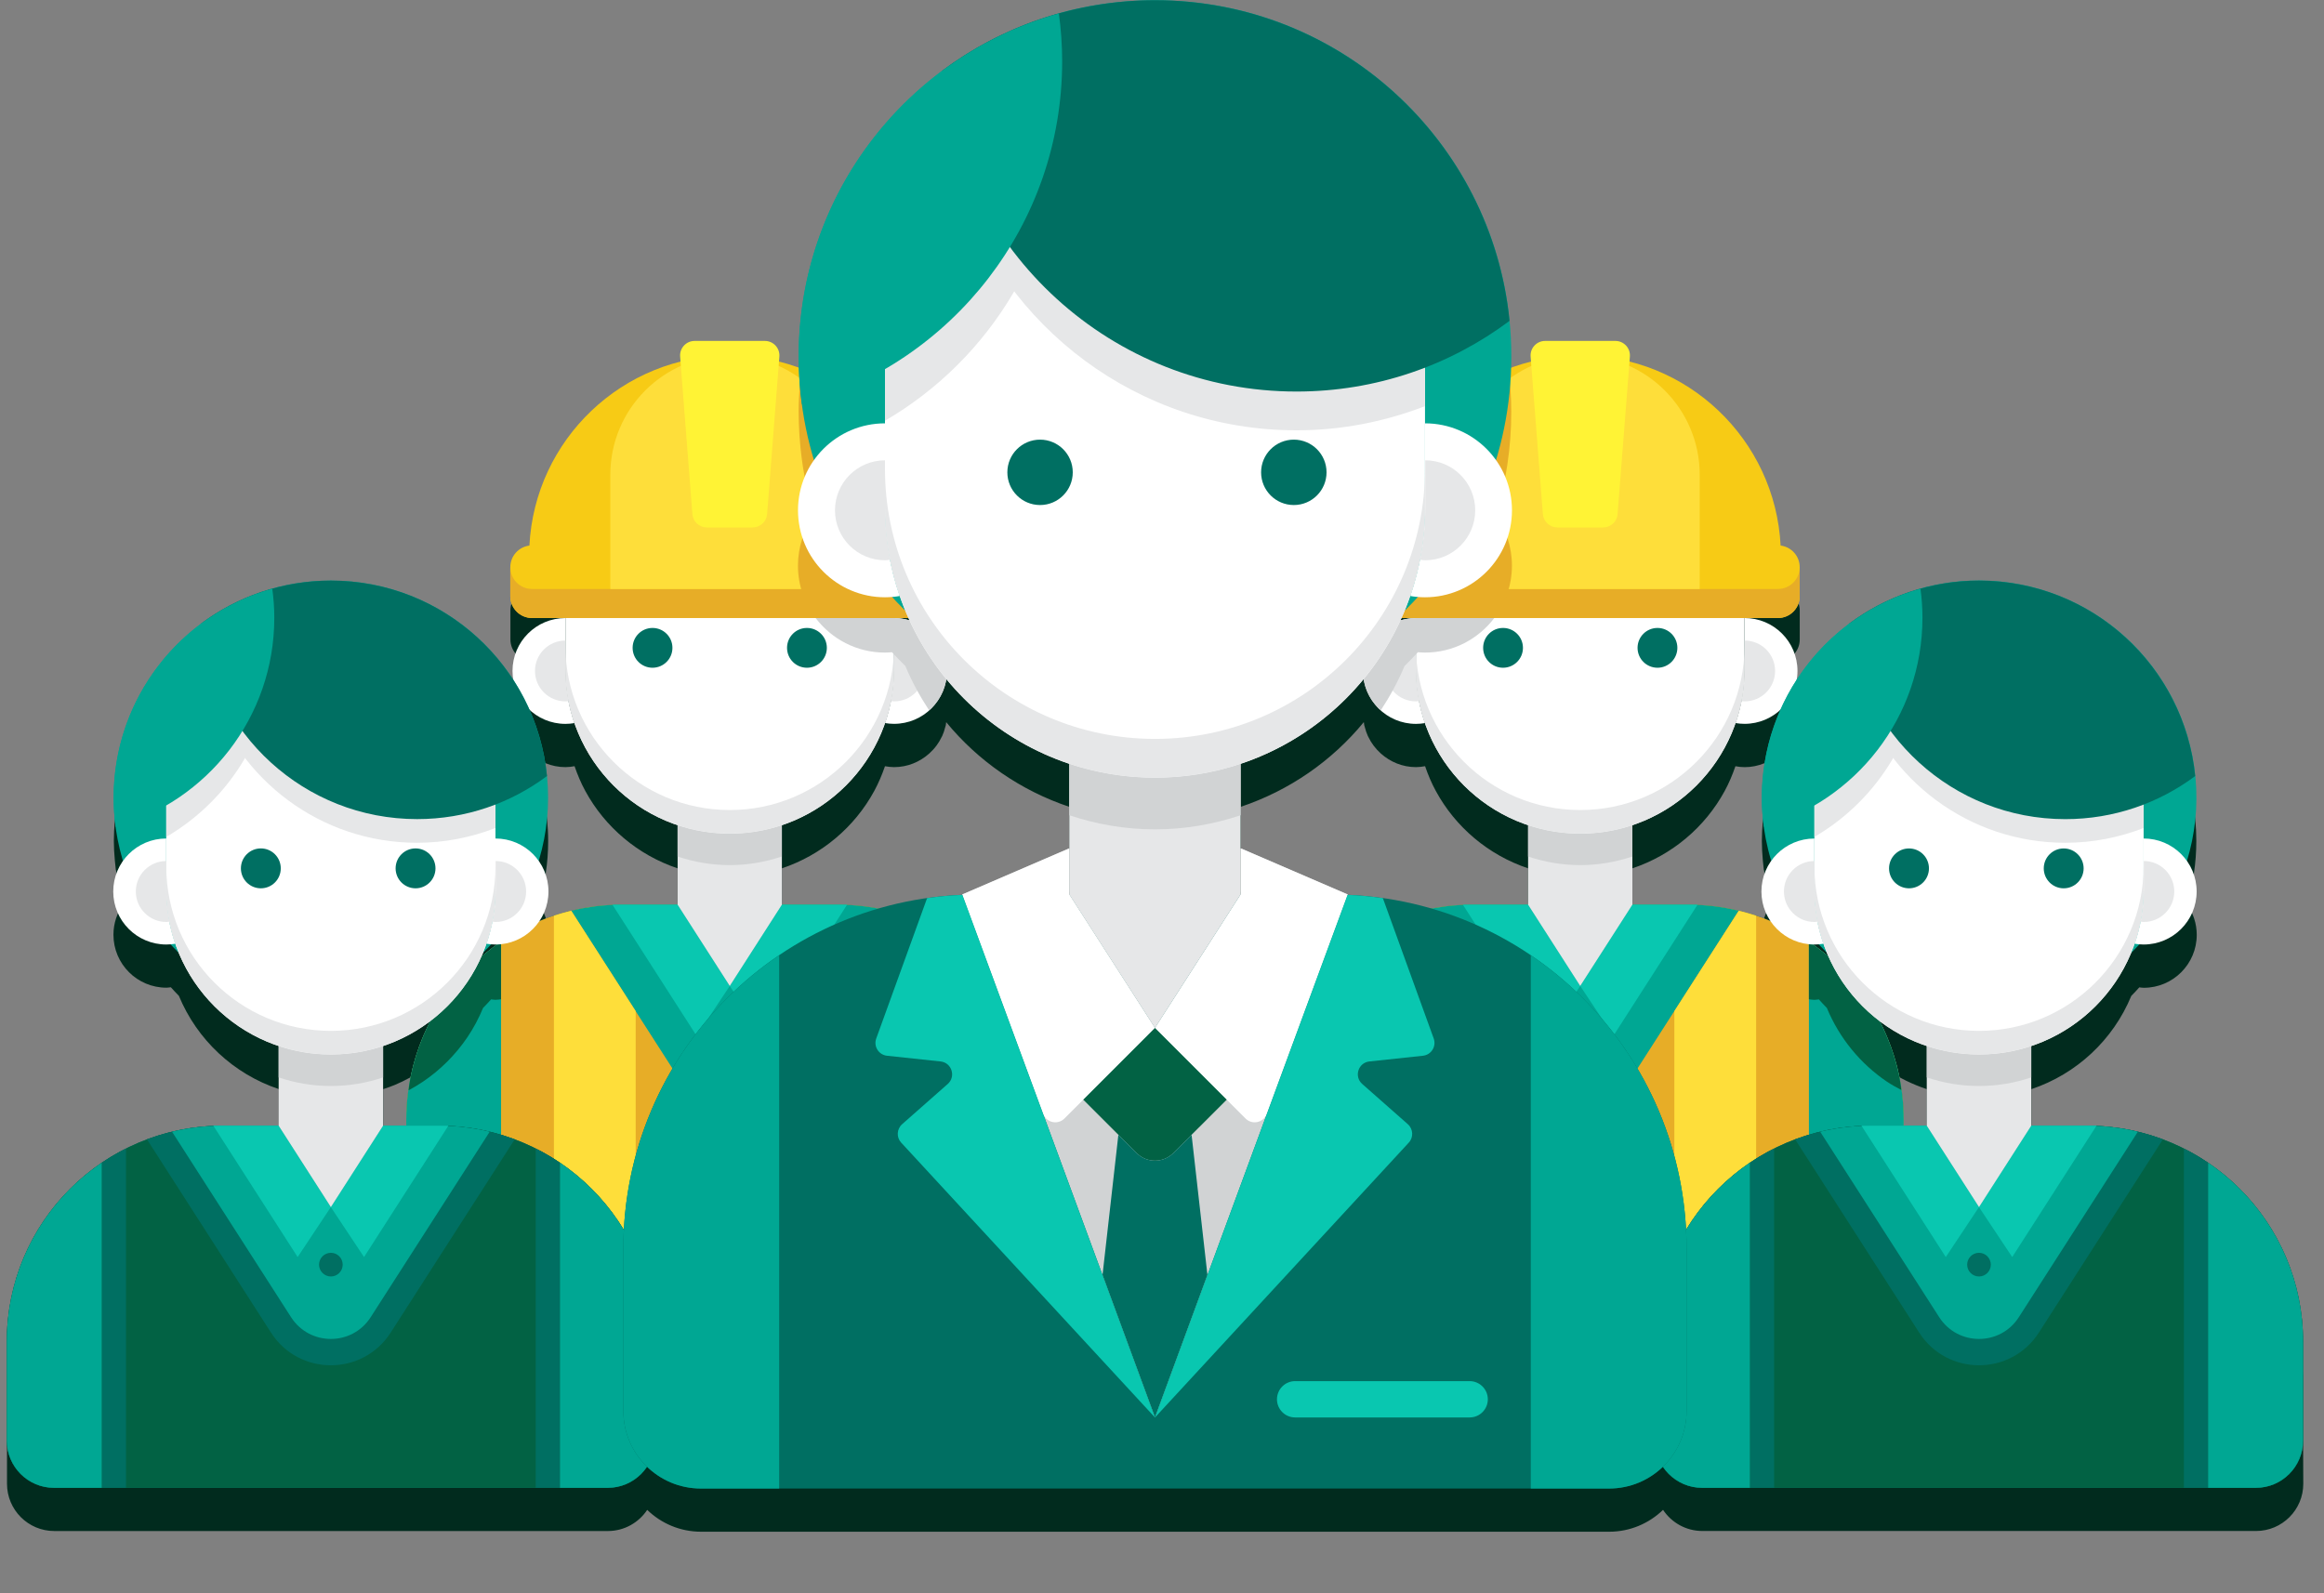 <svg width="70" height="48" viewBox="0 0 70 48" fill="none" xmlns="http://www.w3.org/2000/svg">
<rect x="0" y="0" width="70" height="48" fill="#808080" stroke="none"/>
<g id="Leadership 1" clip-path="url(#clip0_4574_2835)">
<path id="Vector" d="M69.371 43.487V41.719C69.371 41.718 69.371 41.717 69.371 41.716C69.371 41.517 69.359 41.321 69.342 41.126C69.338 41.083 69.335 41.041 69.33 40.998C69.309 40.809 69.281 40.622 69.245 40.439C69.238 40.407 69.23 40.375 69.223 40.344C69.187 40.176 69.144 40.011 69.096 39.848C69.087 39.818 69.079 39.788 69.07 39.758C69.014 39.582 68.95 39.409 68.88 39.24C68.864 39.201 68.847 39.163 68.831 39.126C68.756 38.954 68.677 38.785 68.589 38.623C68.586 38.618 68.584 38.614 68.581 38.61C68.494 38.45 68.398 38.296 68.298 38.144C68.275 38.11 68.253 38.075 68.23 38.041C68.128 37.893 68.021 37.749 67.907 37.61C67.885 37.583 67.863 37.558 67.841 37.532C67.736 37.408 67.626 37.287 67.513 37.171C67.49 37.148 67.469 37.124 67.446 37.102C67.319 36.976 67.186 36.856 67.049 36.741C67.016 36.713 66.983 36.687 66.949 36.66C66.808 36.545 66.663 36.435 66.512 36.332C66.511 36.332 66.51 36.331 66.51 36.331C66.5 36.325 66.49 36.319 66.481 36.313C66.342 36.22 66.198 36.134 66.052 36.052C65.994 36.02 65.936 35.989 65.877 35.958C65.845 35.941 65.814 35.923 65.782 35.906V35.912C65.576 35.809 65.363 35.717 65.145 35.635C65.147 35.633 65.148 35.631 65.149 35.629C65.093 35.608 65.033 35.593 64.975 35.573C64.884 35.542 64.793 35.511 64.7 35.484C64.599 35.454 64.495 35.429 64.392 35.404C64.393 35.403 64.394 35.401 64.395 35.399C64.355 35.39 64.314 35.383 64.275 35.374C64.22 35.362 64.166 35.35 64.111 35.339C64.079 35.333 64.047 35.326 64.015 35.32C63.873 35.295 63.73 35.275 63.584 35.259C63.557 35.256 63.529 35.252 63.501 35.25C63.465 35.246 63.429 35.244 63.393 35.242C63.311 35.235 63.229 35.23 63.146 35.226L63.151 35.218H62.871H61.185V32.813C62.549 32.357 63.65 31.325 64.195 30.004C64.279 29.921 64.357 29.833 64.437 29.746C64.481 29.75 64.524 29.759 64.57 29.759C65.452 29.759 66.167 29.044 66.167 28.163C66.167 27.819 66.056 27.503 65.871 27.242C66.055 26.64 66.154 26.001 66.154 25.338C66.154 25.117 66.143 24.899 66.122 24.684C66.122 24.684 66.122 24.684 66.122 24.683C66.122 24.682 66.122 24.681 66.122 24.68C66.115 24.612 66.101 24.547 66.092 24.479C66.073 24.335 66.055 24.19 66.026 24.049C66.009 23.962 65.984 23.878 65.963 23.792C65.935 23.674 65.907 23.555 65.873 23.439C65.845 23.35 65.812 23.263 65.781 23.176C65.743 23.068 65.707 22.959 65.663 22.854C65.627 22.766 65.586 22.681 65.546 22.595C65.499 22.494 65.453 22.393 65.402 22.296C65.357 22.211 65.308 22.129 65.26 22.047C65.206 21.953 65.15 21.859 65.091 21.767C65.038 21.687 64.983 21.61 64.927 21.533C64.864 21.445 64.8 21.357 64.732 21.272C64.673 21.197 64.611 21.125 64.549 21.054C64.478 20.972 64.406 20.891 64.331 20.813C64.265 20.745 64.198 20.678 64.129 20.613C64.051 20.537 63.97 20.464 63.888 20.392C63.817 20.331 63.745 20.27 63.671 20.212C63.584 20.143 63.496 20.078 63.407 20.014C63.33 19.96 63.255 19.906 63.176 19.855C63.082 19.794 62.986 19.737 62.889 19.681C62.809 19.634 62.73 19.588 62.648 19.545C62.547 19.492 62.443 19.444 62.339 19.396C62.256 19.358 62.174 19.319 62.089 19.284C61.979 19.239 61.867 19.201 61.754 19.162C61.671 19.132 61.589 19.101 61.504 19.076C61.383 19.039 61.26 19.011 61.137 18.981C61.055 18.962 60.976 18.939 60.894 18.922C60.755 18.895 60.612 18.877 60.47 18.858C60.4 18.849 60.333 18.835 60.263 18.828C60.049 18.807 59.832 18.795 59.613 18.795C59.405 18.795 59.2 18.807 58.997 18.826C58.934 18.832 58.871 18.842 58.808 18.85C58.668 18.867 58.53 18.887 58.393 18.913C58.323 18.927 58.253 18.941 58.183 18.956C58.07 18.982 57.959 19.01 57.848 19.041C57.848 19.04 57.848 19.039 57.848 19.038C57.823 19.045 57.8 19.054 57.775 19.061C57.717 19.079 57.659 19.095 57.602 19.113C57.531 19.136 57.462 19.161 57.392 19.186C57.344 19.203 57.297 19.222 57.249 19.241C57.218 19.253 57.186 19.264 57.156 19.276C57.12 19.291 57.084 19.302 57.05 19.317C57.001 19.338 56.955 19.361 56.907 19.384C56.859 19.405 56.812 19.428 56.765 19.451C56.685 19.49 56.605 19.527 56.527 19.569C56.492 19.588 56.458 19.608 56.423 19.627C56.382 19.651 56.342 19.676 56.301 19.7C56.208 19.754 56.117 19.81 56.027 19.869C55.969 19.906 55.913 19.946 55.856 19.986C55.804 20.022 55.751 20.055 55.7 20.093C55.701 20.096 55.701 20.098 55.702 20.101C55.633 20.151 55.563 20.201 55.497 20.255C55.43 20.308 55.368 20.367 55.303 20.423C55.222 20.495 55.141 20.566 55.063 20.642C55 20.703 54.94 20.766 54.879 20.83C54.804 20.908 54.732 20.987 54.661 21.069C54.605 21.134 54.55 21.199 54.497 21.265C54.425 21.356 54.356 21.45 54.288 21.544C54.244 21.606 54.198 21.668 54.155 21.732C54.142 21.752 54.128 21.771 54.115 21.791C54.13 21.702 54.142 21.611 54.142 21.517C54.142 20.637 53.429 19.923 52.548 19.923H53.552C53.915 19.923 54.209 19.629 54.209 19.267V18.391C54.209 18.054 53.953 17.78 53.627 17.742C53.489 15.057 51.603 12.84 49.082 12.203L49.094 12.046C49.114 11.792 48.913 11.575 48.658 11.575H46.54C46.285 11.575 46.084 11.792 46.104 12.046L46.116 12.203C45.911 12.255 45.711 12.317 45.515 12.389C45.519 12.274 45.523 12.159 45.523 12.044C45.523 11.571 45.49 11.107 45.431 10.65C45.422 10.583 45.415 10.516 45.405 10.45C45.391 10.35 45.372 10.252 45.354 10.154C45.342 10.081 45.33 10.009 45.316 9.937C45.297 9.841 45.274 9.747 45.253 9.653C45.236 9.579 45.221 9.505 45.202 9.433C45.179 9.34 45.154 9.249 45.128 9.158C45.107 9.084 45.087 9.011 45.066 8.938C45.039 8.848 45.01 8.76 44.98 8.671C44.956 8.599 44.932 8.526 44.906 8.453C44.875 8.366 44.842 8.28 44.809 8.194C44.782 8.122 44.754 8.051 44.725 7.979C44.69 7.894 44.654 7.811 44.617 7.727C44.586 7.656 44.554 7.585 44.522 7.515C44.483 7.433 44.444 7.352 44.404 7.271C44.369 7.201 44.334 7.132 44.297 7.063C44.256 6.984 44.213 6.905 44.17 6.826C44.132 6.758 44.093 6.69 44.053 6.623C44.008 6.547 43.962 6.47 43.916 6.395C43.874 6.328 43.831 6.262 43.788 6.196C43.74 6.122 43.693 6.048 43.643 5.976C43.598 5.911 43.551 5.846 43.505 5.782C43.454 5.711 43.404 5.64 43.351 5.57C43.303 5.506 43.253 5.444 43.203 5.382C43.149 5.314 43.096 5.246 43.041 5.179C42.989 5.117 42.934 5.057 42.881 4.995C42.825 4.931 42.77 4.866 42.713 4.804C42.654 4.74 42.594 4.679 42.534 4.617C42.479 4.559 42.425 4.5 42.369 4.444C42.253 4.329 42.136 4.217 42.015 4.107C41.967 4.063 41.916 4.021 41.867 3.978C41.791 3.911 41.715 3.843 41.637 3.779C41.58 3.732 41.522 3.688 41.465 3.642C41.391 3.583 41.319 3.525 41.244 3.468C41.183 3.423 41.12 3.379 41.058 3.334C40.985 3.281 40.911 3.228 40.836 3.176C40.772 3.133 40.707 3.091 40.642 3.049C40.567 2.999 40.491 2.95 40.414 2.902C40.349 2.861 40.281 2.823 40.215 2.784C40.136 2.738 40.059 2.692 39.979 2.648C39.911 2.61 39.842 2.574 39.774 2.538C39.693 2.496 39.612 2.454 39.53 2.414C39.461 2.379 39.391 2.347 39.321 2.314C39.238 2.275 39.154 2.237 39.069 2.2C38.999 2.169 38.928 2.139 38.856 2.11C38.77 2.075 38.684 2.041 38.597 2.008C38.525 1.98 38.453 1.954 38.38 1.928C38.292 1.897 38.203 1.867 38.113 1.838C38.04 1.814 37.967 1.79 37.893 1.768C37.802 1.741 37.71 1.715 37.618 1.69C37.545 1.67 37.471 1.65 37.397 1.631C37.303 1.608 37.207 1.586 37.111 1.565C37.038 1.549 36.965 1.533 36.892 1.518C36.793 1.498 36.692 1.481 36.592 1.464C36.521 1.452 36.45 1.439 36.378 1.428C36.272 1.413 36.165 1.4 36.058 1.388C35.99 1.38 35.924 1.37 35.856 1.363C35.735 1.351 35.613 1.343 35.492 1.335C35.437 1.332 35.382 1.327 35.327 1.324C35.149 1.315 34.97 1.31 34.79 1.31C34.788 1.31 34.788 1.31 34.786 1.31C34.519 1.31 34.254 1.323 33.99 1.343C33.936 1.347 33.882 1.35 33.827 1.355C33.572 1.378 33.32 1.408 33.071 1.449C33.025 1.456 32.98 1.465 32.935 1.473C32.7 1.514 32.468 1.562 32.239 1.618C32.21 1.625 32.179 1.631 32.15 1.638C32.064 1.66 31.98 1.685 31.895 1.708C31.895 1.708 31.895 1.708 31.894 1.709C31.736 1.753 31.58 1.8 31.426 1.851C31.375 1.868 31.325 1.885 31.275 1.902C31.039 1.984 30.805 2.072 30.576 2.17C30.55 2.181 30.526 2.193 30.501 2.204C30.285 2.298 30.075 2.399 29.867 2.507C29.829 2.527 29.791 2.545 29.753 2.565C29.667 2.612 29.581 2.66 29.496 2.708C29.494 2.709 29.492 2.711 29.491 2.712C29.364 2.784 29.239 2.857 29.116 2.934C29.075 2.96 29.035 2.986 28.994 3.012C28.677 3.217 28.37 3.437 28.077 3.673C28.076 3.673 28.075 3.674 28.074 3.675C27.856 3.85 27.646 4.033 27.443 4.223C27.433 4.233 27.422 4.244 27.411 4.254C27.013 4.632 26.643 5.04 26.306 5.475C26.293 5.491 26.281 5.506 26.269 5.522C26.107 5.732 25.954 5.949 25.809 6.171C25.792 6.197 25.775 6.223 25.758 6.25C25.471 6.697 25.216 7.167 24.996 7.657C24.98 7.691 24.964 7.725 24.949 7.759C24.847 7.994 24.753 8.234 24.667 8.478C24.652 8.519 24.638 8.561 24.624 8.603C24.539 8.855 24.46 9.109 24.394 9.368C24.394 9.369 24.393 9.37 24.393 9.371C24.328 9.627 24.274 9.888 24.228 10.151C24.219 10.198 24.21 10.246 24.202 10.293C24.16 10.549 24.128 10.807 24.104 11.069C24.099 11.119 24.096 11.169 24.093 11.219C24.072 11.491 24.058 11.765 24.058 12.043C24.058 12.159 24.063 12.273 24.067 12.388C23.871 12.316 23.671 12.254 23.466 12.202L23.478 12.046C23.498 11.791 23.297 11.574 23.042 11.574H20.925C20.67 11.574 20.469 11.791 20.489 12.046L20.501 12.202C17.98 12.839 16.094 15.056 15.956 17.741C15.629 17.779 15.374 18.053 15.374 18.39V19.266C15.374 19.628 15.668 19.922 16.03 19.922H17.035C16.154 19.922 15.44 20.636 15.44 21.517C15.44 21.611 15.452 21.703 15.468 21.794C15.462 21.784 15.455 21.776 15.449 21.767C15.397 21.686 15.341 21.609 15.286 21.532C15.222 21.443 15.159 21.356 15.091 21.271C15.032 21.197 14.97 21.124 14.908 21.052C14.837 20.97 14.764 20.89 14.69 20.812C14.624 20.743 14.557 20.676 14.488 20.61C14.409 20.535 14.329 20.462 14.247 20.391C14.175 20.33 14.103 20.269 14.029 20.21C13.943 20.142 13.855 20.077 13.765 20.013C13.689 19.959 13.613 19.905 13.534 19.854C13.441 19.793 13.345 19.736 13.248 19.68C13.168 19.633 13.088 19.586 13.006 19.543C12.905 19.49 12.801 19.442 12.697 19.394C12.614 19.357 12.532 19.317 12.447 19.282C12.338 19.237 12.225 19.199 12.113 19.159C12.03 19.131 11.947 19.099 11.862 19.074C11.742 19.037 11.618 19.009 11.495 18.979C11.414 18.96 11.334 18.937 11.252 18.921C11.113 18.893 10.97 18.875 10.829 18.856C10.759 18.847 10.691 18.833 10.621 18.826C10.407 18.805 10.191 18.793 9.971 18.793C9.763 18.793 9.559 18.805 9.356 18.824C9.292 18.83 9.23 18.84 9.166 18.848C9.027 18.865 8.888 18.885 8.752 18.911C8.681 18.924 8.611 18.939 8.542 18.954C8.429 18.98 8.317 19.008 8.207 19.039C8.207 19.038 8.207 19.037 8.206 19.036C8.182 19.043 8.158 19.052 8.133 19.059C8.076 19.076 8.018 19.093 7.961 19.111C7.89 19.134 7.821 19.159 7.751 19.184C7.703 19.201 7.656 19.22 7.608 19.239C7.576 19.251 7.545 19.262 7.514 19.274C7.479 19.288 7.443 19.3 7.409 19.315C7.36 19.336 7.314 19.359 7.266 19.381C7.218 19.403 7.171 19.426 7.123 19.449C7.044 19.488 6.963 19.525 6.886 19.567C6.851 19.586 6.817 19.606 6.783 19.625C6.741 19.648 6.7 19.674 6.66 19.698C6.567 19.752 6.476 19.807 6.386 19.866C6.328 19.904 6.272 19.944 6.215 19.983C6.163 20.02 6.11 20.053 6.059 20.09C6.06 20.093 6.06 20.096 6.06 20.098C5.992 20.149 5.922 20.198 5.856 20.252C5.79 20.306 5.727 20.364 5.663 20.421C5.581 20.492 5.5 20.564 5.422 20.639C5.359 20.7 5.298 20.763 5.238 20.827C5.163 20.905 5.091 20.985 5.02 21.067C4.964 21.131 4.909 21.196 4.856 21.263C4.784 21.354 4.715 21.447 4.647 21.541C4.603 21.604 4.557 21.665 4.514 21.729C4.427 21.861 4.345 21.997 4.268 22.135C4.25 22.166 4.231 22.195 4.214 22.226C4.122 22.394 4.04 22.568 3.963 22.745C3.937 22.806 3.915 22.868 3.891 22.93C3.842 23.052 3.795 23.176 3.754 23.302C3.731 23.373 3.71 23.445 3.69 23.517C3.654 23.64 3.622 23.764 3.594 23.89C3.577 23.963 3.561 24.036 3.547 24.11C3.521 24.246 3.502 24.383 3.485 24.521C3.477 24.586 3.466 24.65 3.46 24.716C3.441 24.92 3.429 25.126 3.429 25.335C3.429 25.528 3.441 25.718 3.458 25.906C3.463 25.973 3.47 26.039 3.478 26.106C3.482 26.141 3.484 26.177 3.489 26.212C3.49 26.212 3.492 26.211 3.494 26.211C3.541 26.562 3.611 26.907 3.712 27.239C3.528 27.5 3.417 27.816 3.417 28.16C3.417 29.042 4.132 29.756 5.014 29.756C5.059 29.756 5.102 29.747 5.146 29.743C5.226 29.83 5.304 29.918 5.388 30.001C5.934 31.323 7.034 32.354 8.398 32.811V33.76V34.54V35.215H6.712H6.432L6.437 35.224C6.355 35.227 6.272 35.232 6.19 35.239C6.155 35.242 6.118 35.244 6.083 35.247C6.054 35.25 6.027 35.254 5.998 35.257C5.853 35.273 5.709 35.292 5.566 35.318C5.535 35.324 5.504 35.331 5.472 35.337C5.417 35.348 5.363 35.36 5.308 35.372C5.268 35.381 5.228 35.388 5.188 35.397L5.191 35.402C5.088 35.427 4.984 35.452 4.883 35.481C4.79 35.509 4.698 35.54 4.607 35.571C4.549 35.591 4.49 35.606 4.434 35.627L4.437 35.633C4.219 35.714 4.007 35.806 3.801 35.91V35.904C3.769 35.921 3.738 35.939 3.706 35.956C3.647 35.987 3.589 36.018 3.531 36.05C3.385 36.132 3.242 36.218 3.103 36.31C3.093 36.317 3.083 36.323 3.073 36.329C3.073 36.33 3.072 36.33 3.071 36.33C2.92 36.433 2.775 36.544 2.633 36.658C2.6 36.685 2.567 36.711 2.534 36.738C2.397 36.854 2.264 36.974 2.136 37.1C2.114 37.123 2.093 37.146 2.071 37.168C1.956 37.285 1.847 37.406 1.741 37.531C1.719 37.557 1.697 37.581 1.676 37.607C1.562 37.746 1.455 37.891 1.353 38.039C1.33 38.073 1.307 38.107 1.285 38.141C1.185 38.293 1.088 38.449 1 38.609C0.998 38.613 0.996 38.616 0.995 38.62C0.906 38.783 0.826 38.953 0.752 39.124C0.735 39.162 0.719 39.199 0.703 39.236C0.633 39.406 0.569 39.579 0.513 39.756C0.504 39.785 0.496 39.815 0.487 39.845C0.438 40.008 0.395 40.174 0.359 40.342C0.353 40.374 0.345 40.404 0.338 40.435C0.301 40.62 0.274 40.807 0.253 40.997C0.248 41.038 0.245 41.08 0.241 41.122C0.223 41.318 0.211 41.516 0.211 41.716V43.484V44.701C0.211 45.487 0.848 46.125 1.635 46.125H2.063H3.071H3.801H16.143H16.872H17.96H18.309C18.804 46.125 19.239 45.871 19.494 45.488C19.915 45.895 20.486 46.146 21.117 46.146H48.469C49.1 46.146 49.672 45.894 50.092 45.487C50.347 45.871 50.783 46.124 51.278 46.124H51.706H52.715H53.444H65.786H66.516H67.604H67.952C68.739 46.124 69.376 45.487 69.376 44.7L69.371 43.487ZM16.478 24.679C16.471 24.611 16.457 24.546 16.448 24.478C16.429 24.334 16.41 24.189 16.382 24.048C16.365 23.961 16.34 23.877 16.319 23.791C16.291 23.673 16.264 23.554 16.229 23.438C16.201 23.349 16.168 23.262 16.137 23.174C16.099 23.066 16.063 22.958 16.019 22.853C15.994 22.793 15.967 22.733 15.94 22.673C16.225 22.943 16.608 23.111 17.032 23.111C17.126 23.111 17.217 23.099 17.306 23.083C17.395 23.341 17.5 23.592 17.629 23.828C18.222 24.92 19.215 25.76 20.41 26.16V27.107V27.886V28.56H18.727H18.447L18.453 28.568C18.347 28.573 18.243 28.58 18.139 28.589C18.097 28.593 18.056 28.596 18.015 28.6C17.84 28.62 17.666 28.647 17.495 28.68C17.438 28.69 17.382 28.703 17.325 28.715C17.285 28.724 17.245 28.731 17.205 28.741C17.142 28.756 17.08 28.777 17.017 28.795C16.918 28.822 16.819 28.847 16.722 28.879C16.709 28.883 16.695 28.885 16.683 28.89V28.893C16.537 28.941 16.393 28.992 16.252 29.051C16.423 28.797 16.523 28.491 16.523 28.161C16.523 27.818 16.412 27.501 16.227 27.241C16.41 26.638 16.511 26 16.511 25.337C16.511 25.116 16.499 24.898 16.478 24.683C16.478 24.683 16.478 24.683 16.478 24.682C16.478 24.682 16.478 24.68 16.478 24.679ZM26.333 23.829C26.461 23.592 26.567 23.342 26.656 23.084C26.745 23.099 26.836 23.111 26.93 23.111C27.338 23.111 27.705 22.954 27.987 22.703C28.068 22.63 28.143 22.55 28.208 22.461C28.208 22.461 28.209 22.461 28.209 22.461C28.27 22.379 28.322 22.291 28.366 22.198C28.37 22.189 28.376 22.181 28.38 22.173C28.418 22.088 28.447 22 28.47 21.909C28.475 21.89 28.483 21.873 28.487 21.854C28.494 21.822 28.495 21.789 28.5 21.756C29.46 22.925 30.742 23.817 32.208 24.307V25.865V26.861L28.982 28.251L28.986 28.263C28.82 28.27 28.656 28.281 28.492 28.296C28.475 28.298 28.459 28.298 28.442 28.3C27.759 28.363 27.095 28.492 26.455 28.678C26.288 28.646 26.118 28.62 25.946 28.601C25.905 28.597 25.863 28.594 25.822 28.59C25.718 28.58 25.614 28.573 25.508 28.569L25.514 28.56H25.234H23.551V26.16C24.746 25.76 25.74 24.92 26.333 23.829ZM55.028 30.004C55.045 30.047 55.066 30.089 55.085 30.132C55.064 30.114 55.042 30.098 55.022 30.081C54.989 30.054 54.956 30.027 54.923 30C54.818 29.915 54.709 29.832 54.598 29.754C54.616 29.754 54.634 29.759 54.653 29.759C54.698 29.759 54.741 29.749 54.786 29.746C54.865 29.833 54.943 29.921 55.028 30.004ZM46.027 26.16V27.108V27.886V28.56H44.344H44.065L44.07 28.568C43.965 28.573 43.861 28.58 43.756 28.59C43.715 28.593 43.673 28.596 43.632 28.601C43.46 28.62 43.291 28.646 43.123 28.678C42.484 28.492 41.819 28.363 41.137 28.299C41.12 28.298 41.103 28.297 41.086 28.296C40.923 28.281 40.758 28.27 40.593 28.263L40.597 28.251L37.371 26.861V24.307C38.837 23.816 40.119 22.924 41.079 21.755C41.084 21.788 41.086 21.822 41.093 21.854C41.097 21.872 41.105 21.889 41.109 21.907C41.133 21.999 41.161 22.088 41.2 22.172C41.204 22.181 41.209 22.189 41.213 22.197C41.305 22.391 41.435 22.561 41.593 22.702C41.874 22.953 42.242 23.111 42.649 23.111C42.744 23.111 42.834 23.099 42.924 23.083C43.013 23.341 43.118 23.592 43.247 23.828C43.839 24.92 44.832 25.76 46.027 26.16ZM42.167 20.005C42.18 19.978 42.194 19.951 42.207 19.923H42.648C42.479 19.923 42.32 19.956 42.167 20.005ZM27.411 20.005C27.258 19.956 27.099 19.923 26.931 19.923H27.372C27.384 19.951 27.398 19.978 27.411 20.005ZM14.793 29.746C14.837 29.749 14.88 29.759 14.926 29.759C14.945 29.759 14.962 29.754 14.981 29.754C14.87 29.832 14.762 29.915 14.656 30C14.656 30 14.655 30 14.655 30C14.623 30.026 14.59 30.053 14.557 30.08C14.537 30.097 14.514 30.113 14.494 30.131C14.513 30.089 14.533 30.047 14.551 30.003C14.635 29.921 14.713 29.833 14.793 29.746ZM58.038 34.543V35.218H57.341V35.05C57.341 35.049 57.341 35.048 57.341 35.047C57.341 34.848 57.329 34.652 57.311 34.458C57.307 34.416 57.303 34.374 57.299 34.332C57.278 34.143 57.25 33.956 57.213 33.773C57.207 33.74 57.199 33.709 57.192 33.678C57.156 33.511 57.114 33.346 57.065 33.184C57.056 33.154 57.048 33.123 57.038 33.093C56.983 32.917 56.919 32.745 56.849 32.576C56.834 32.537 56.817 32.5 56.801 32.462C56.74 32.323 56.675 32.186 56.605 32.052C56.682 32.111 56.758 32.172 56.839 32.226C57.206 32.474 57.61 32.671 58.038 32.813V33.763L58.038 34.543ZM53.603 22.747C53.577 22.808 53.554 22.87 53.53 22.932C53.481 23.055 53.435 23.178 53.394 23.305C53.37 23.375 53.35 23.448 53.329 23.52C53.293 23.642 53.261 23.766 53.233 23.892C53.216 23.965 53.2 24.038 53.186 24.112C53.16 24.248 53.141 24.385 53.124 24.523C53.115 24.588 53.105 24.652 53.099 24.718C53.08 24.922 53.068 25.128 53.068 25.337C53.068 25.53 53.08 25.72 53.096 25.908C53.102 25.975 53.109 26.041 53.117 26.108C53.121 26.143 53.123 26.179 53.128 26.215C53.13 26.214 53.131 26.213 53.133 26.213C53.18 26.564 53.25 26.91 53.351 27.241C53.166 27.502 53.055 27.818 53.055 28.162C53.055 28.491 53.155 28.797 53.326 29.051C53.185 28.993 53.041 28.942 52.895 28.893V28.89C52.882 28.886 52.869 28.883 52.856 28.879C52.759 28.848 52.66 28.822 52.561 28.795C52.498 28.778 52.436 28.757 52.372 28.741C52.333 28.732 52.292 28.725 52.252 28.716C52.196 28.703 52.14 28.691 52.083 28.68C51.912 28.648 51.739 28.62 51.563 28.601C51.522 28.597 51.48 28.594 51.439 28.59C51.335 28.58 51.231 28.573 51.125 28.569L51.131 28.56H50.851H49.168V26.16C50.362 25.761 51.356 24.921 51.949 23.829C52.078 23.593 52.182 23.342 52.272 23.084C52.361 23.1 52.452 23.112 52.546 23.112C52.967 23.112 53.347 22.945 53.632 22.679C53.622 22.702 53.613 22.725 53.603 22.747ZM11.541 32.813C11.662 32.773 11.782 32.732 11.898 32.683C12.194 32.557 12.476 32.404 12.74 32.226C12.821 32.171 12.896 32.11 12.974 32.051C12.904 32.185 12.839 32.323 12.778 32.462C12.761 32.499 12.745 32.536 12.73 32.574C12.73 32.574 12.73 32.574 12.73 32.574C12.66 32.744 12.596 32.917 12.54 33.093C12.531 33.122 12.523 33.152 12.514 33.182C12.466 33.345 12.423 33.51 12.387 33.678C12.387 33.678 12.387 33.678 12.387 33.679C12.38 33.71 12.372 33.74 12.366 33.771C12.329 33.956 12.301 34.143 12.28 34.333C12.276 34.374 12.272 34.415 12.269 34.457C12.251 34.652 12.239 34.85 12.239 35.05V35.218H11.542V32.813H11.541Z" fill="#012B1E"/>
<g id="Group">
<g id="Group_2">
<g id="Group_3">
<path id="Vector_2" d="M55.92 38.147H39.276C38.491 38.147 37.855 37.511 37.855 36.726V33.746C37.855 30.162 40.76 27.256 44.344 27.256H50.852C54.436 27.256 57.342 30.162 57.342 33.746V36.726C57.341 37.511 56.705 38.147 55.92 38.147Z" fill="#006F62"/>
<path id="Vector_3" d="M55.92 38.147H39.276C38.491 38.147 37.855 37.511 37.855 36.726V33.746C37.855 30.162 40.76 27.256 44.344 27.256H50.851C54.435 27.256 57.341 30.162 57.341 33.746V36.726C57.341 37.511 56.705 38.147 55.92 38.147Z" fill="#E7AD27"/>
<path id="Vector_4" d="M48.792 33.016C49.97 31.181 51.689 28.502 52.371 27.438C51.883 27.32 51.374 27.256 50.85 27.256H44.343C43.819 27.256 43.309 27.32 42.821 27.438L46.4 33.015C46.959 33.887 48.233 33.888 48.792 33.016Z" fill="#00A793"/>
<path id="Vector_5" d="M44.063 27.256L46.598 31.207L47.597 29.704L46.026 27.256H44.063Z" fill="#09C7B0"/>
<path id="Vector_6" d="M51.13 27.256L48.595 31.207L47.597 29.704L49.167 27.256H51.13Z" fill="#09C7B0"/>
<path id="Vector_7" d="M47.597 31.79C47.794 31.79 47.953 31.631 47.953 31.434C47.953 31.238 47.794 31.079 47.597 31.079C47.401 31.079 47.242 31.238 47.242 31.434C47.242 31.631 47.401 31.79 47.597 31.79Z" fill="#006F62"/>
<path id="Vector_8" d="M49.168 24.327H46.027V26.583V27.256L47.597 29.704L49.168 27.256V27.101V24.327Z" fill="#E6E7E8"/>
<g id="Group_4">
<g id="Group_5">
<path id="Vector_9" d="M52.035 27.366C52.141 27.386 52.247 27.408 52.352 27.433C52.247 27.408 52.141 27.386 52.035 27.366Z" fill="#E7AD27"/>
<path id="Vector_10" d="M52.372 27.438C51.974 28.059 51.222 29.23 50.432 30.462V38.147H52.895V27.587C52.724 27.53 52.55 27.48 52.372 27.438Z" fill="#FEDE3A"/>
<path id="Vector_11" d="M51.283 27.272C51.397 27.28 51.511 27.289 51.624 27.303C51.511 27.289 51.398 27.28 51.283 27.272Z" fill="#E7AD27"/>
</g>
<g id="Group_6">
<path id="Vector_12" d="M43.569 27.303C43.682 27.289 43.795 27.28 43.91 27.272C43.796 27.28 43.682 27.289 43.569 27.303Z" fill="#E7AD27"/>
<path id="Vector_13" d="M43.216 27.356C43.333 27.336 43.45 27.318 43.568 27.303C43.45 27.317 43.333 27.336 43.216 27.356Z" fill="#E7AD27"/>
<path id="Vector_14" d="M42.821 27.438C42.644 27.481 42.469 27.53 42.298 27.587V38.147H44.762V30.462L42.821 27.438Z" fill="#FEDE3A"/>
</g>
</g>
<path id="Vector_15" d="M40.709 38.147V28.369C38.986 29.536 37.853 31.508 37.853 33.746V36.725C37.853 37.51 38.49 38.147 39.275 38.147H40.709Z" fill="#00A793"/>
<path id="Vector_16" d="M54.485 28.369V38.147H55.919C56.704 38.147 57.34 37.51 57.34 36.725V33.746C57.341 31.508 56.208 29.536 54.485 28.369Z" fill="#00A793"/>
</g>
<g id="Group_7">
<path id="Vector_17" d="M47.598 25.115C44.864 25.115 42.648 22.899 42.648 20.166V17.596C42.648 14.863 44.864 12.648 47.597 12.648C50.331 12.648 52.546 14.864 52.546 17.596V20.166C52.547 22.899 50.331 25.115 47.598 25.115Z" fill="white"/>
<path id="Vector_18" d="M47.598 25.115C47.049 25.115 46.521 25.025 46.027 24.86V25.804C46.521 25.969 47.048 26.063 47.597 26.063C48.147 26.063 48.674 25.969 49.168 25.804V24.86C48.675 25.025 48.147 25.115 47.598 25.115Z" fill="#D1D3D4"/>
<path id="Vector_19" d="M42.649 20.166V18.62C41.769 18.62 41.055 19.333 41.055 20.214C41.055 21.094 41.768 21.808 42.649 21.808C42.742 21.808 42.832 21.8 42.92 21.785C42.744 21.278 42.649 20.733 42.649 20.166Z" fill="white"/>
<path id="Vector_20" d="M52.547 18.619V20.166C52.547 20.733 52.451 21.277 52.275 21.784C52.363 21.799 52.454 21.807 52.547 21.807C53.427 21.807 54.141 21.093 54.141 20.213C54.141 19.333 53.427 18.619 52.547 18.619Z" fill="white"/>
<path id="Vector_21" d="M47.598 24.404C44.864 24.404 42.648 22.188 42.648 19.455V20.166C42.648 22.899 44.864 25.115 47.597 25.115C50.331 25.115 52.546 22.899 52.546 20.166V19.455C52.547 22.188 50.331 24.404 47.598 24.404Z" fill="#E6E7E8"/>
<g id="Group_8">
<path id="Vector_22" d="M45.872 19.517C45.872 19.849 45.603 20.117 45.272 20.117C44.941 20.117 44.673 19.849 44.673 19.517C44.673 19.186 44.941 18.918 45.272 18.918C45.603 18.918 45.872 19.186 45.872 19.517Z" fill="#006F62"/>
<path id="Vector_23" d="M50.523 19.517C50.523 19.849 50.255 20.117 49.924 20.117C49.593 20.117 49.324 19.849 49.324 19.517C49.324 19.186 49.593 18.918 49.924 18.918C50.255 18.918 50.523 19.186 50.523 19.517Z" fill="#006F62"/>
</g>
<g id="Group_9">
<path id="Vector_24" d="M42.648 20.166V19.298C42.143 19.298 41.732 19.707 41.732 20.214C41.732 20.72 42.142 21.13 42.648 21.13C42.681 21.13 42.711 21.124 42.742 21.12C42.682 20.811 42.648 20.493 42.648 20.166Z" fill="#E6E7E8"/>
<path id="Vector_25" d="M52.551 20.166V19.298C53.056 19.298 53.467 19.707 53.467 20.214C53.467 20.72 53.057 21.13 52.551 21.13C52.519 21.13 52.488 21.124 52.457 21.12C52.517 20.811 52.551 20.493 52.551 20.166Z" fill="#E6E7E8"/>
</g>
</g>
<g id="Group_10">
<path id="Vector_26" d="M53.633 16.436C53.469 13.245 50.83 10.709 47.598 10.709C44.366 10.709 41.727 13.245 41.563 16.436C41.239 16.477 40.988 16.753 40.988 17.087V17.963C40.988 18.325 41.282 18.619 41.645 18.619H53.552C53.914 18.619 54.208 18.326 54.208 17.963V17.087C54.208 16.753 53.958 16.477 53.633 16.436Z" fill="#F7CB15"/>
<path id="Vector_27" d="M53.552 17.744H41.645C41.282 17.744 40.988 17.45 40.988 17.087V17.963C40.988 18.325 41.282 18.619 41.645 18.619H53.552C53.914 18.619 54.208 18.326 54.208 17.963V17.087C54.208 17.45 53.914 17.744 53.552 17.744Z" fill="#E7AD27"/>
<path id="Vector_28" d="M51.196 17.744V14.305C51.196 12.319 49.586 10.709 47.599 10.709C45.612 10.709 44.002 12.319 44.002 14.305V17.744H51.196Z" fill="#FEDE3A"/>
<path id="Vector_29" d="M48.287 15.89H46.909C46.68 15.89 46.49 15.715 46.472 15.487L46.103 10.743C46.083 10.489 46.284 10.271 46.539 10.271H48.657C48.912 10.271 49.113 10.489 49.093 10.743L48.723 15.487C48.706 15.715 48.516 15.89 48.287 15.89Z" fill="#FFF335"/>
</g>
</g>
<g id="Group_11">
<g id="Group_12">
<path id="Vector_30" d="M30.302 38.147H13.659C12.873 38.147 12.237 37.511 12.237 36.726V33.746C12.237 30.162 15.143 27.256 18.727 27.256H25.235C28.819 27.256 31.724 30.162 31.724 33.746V36.726C31.724 37.511 31.088 38.147 30.302 38.147Z" fill="#006F62"/>
<path id="Vector_31" d="M30.302 38.147H13.659C12.874 38.147 12.237 37.511 12.237 36.726V33.746C12.237 30.162 15.143 27.256 18.727 27.256H25.234C28.818 27.256 31.724 30.162 31.724 33.746V36.726C31.724 37.511 31.088 38.147 30.302 38.147Z" fill="#E7AD27"/>
<path id="Vector_32" d="M23.176 33.016C24.354 31.181 26.073 28.502 26.755 27.438C26.267 27.32 25.758 27.256 25.234 27.256H18.727C18.202 27.256 17.693 27.32 17.205 27.438L20.784 33.015C21.343 33.887 22.616 33.888 23.176 33.016Z" fill="#00A793"/>
<path id="Vector_33" d="M18.447 27.256L20.982 31.207L21.981 29.704L20.41 27.256H18.447Z" fill="#09C7B0"/>
<path id="Vector_34" d="M25.514 27.256L22.979 31.207L21.98 29.704L23.551 27.256H25.514Z" fill="#09C7B0"/>
<path id="Vector_35" d="M21.98 31.79C22.177 31.79 22.336 31.631 22.336 31.434C22.336 31.238 22.177 31.079 21.98 31.079C21.784 31.079 21.625 31.238 21.625 31.434C21.625 31.631 21.784 31.79 21.98 31.79Z" fill="#006F62"/>
<path id="Vector_36" d="M23.551 24.327H20.41V26.583V27.256L21.981 29.704L23.551 27.256V27.101V24.327Z" fill="#E6E7E8"/>
<g id="Group_13">
<g id="Group_14">
<path id="Vector_37" d="M26.419 27.366C26.525 27.386 26.631 27.408 26.736 27.433C26.631 27.408 26.526 27.386 26.419 27.366Z" fill="#E7AD27"/>
<path id="Vector_38" d="M26.757 27.438C26.359 28.059 25.607 29.23 24.816 30.462V38.147H27.28V27.587C27.109 27.53 26.934 27.48 26.757 27.438Z" fill="#FEDE3A"/>
</g>
<g id="Group_15">
<path id="Vector_39" d="M17.955 27.303C18.068 27.289 18.181 27.28 18.296 27.272C18.181 27.28 18.068 27.289 17.955 27.303Z" fill="#E7AD27"/>
<path id="Vector_40" d="M17.227 27.433C17.332 27.408 17.438 27.386 17.544 27.366C17.438 27.386 17.332 27.408 17.227 27.433Z" fill="#E7AD27"/>
<path id="Vector_41" d="M17.601 27.356C17.717 27.336 17.835 27.318 17.953 27.303C17.834 27.317 17.717 27.336 17.601 27.356Z" fill="#E7AD27"/>
<path id="Vector_42" d="M17.207 27.438C17.03 27.481 16.855 27.53 16.684 27.587V38.147H19.147V30.462L17.207 27.438Z" fill="#FEDE3A"/>
</g>
</g>
<path id="Vector_43" d="M15.093 38.147V28.369C13.37 29.536 12.237 31.509 12.237 33.746V36.726C12.237 37.511 12.874 38.147 13.659 38.147H15.093Z" fill="#00A793"/>
<path id="Vector_44" d="M28.868 28.369V38.147H30.302C31.087 38.147 31.724 37.511 31.724 36.726V33.746C31.723 31.509 30.591 29.536 28.868 28.369Z" fill="#00A793"/>
</g>
<g id="Group_16">
<path id="Vector_45" d="M21.98 25.115C19.247 25.115 17.031 22.899 17.031 20.166V17.596C17.031 14.863 19.247 12.648 21.98 12.648C24.713 12.648 26.929 14.864 26.929 17.596V20.166C26.929 22.899 24.713 25.115 21.98 25.115Z" fill="white"/>
<path id="Vector_46" d="M21.98 25.115C21.431 25.115 20.903 25.025 20.409 24.86V25.804C20.903 25.969 21.43 26.063 21.979 26.063C22.529 26.063 23.056 25.969 23.549 25.804V24.86C23.057 25.025 22.528 25.115 21.98 25.115Z" fill="#D1D3D4"/>
<path id="Vector_47" d="M17.031 20.166V18.62C16.151 18.62 15.437 19.333 15.437 20.214C15.437 21.094 16.15 21.808 17.031 21.808C17.123 21.808 17.214 21.8 17.302 21.785C17.127 21.278 17.031 20.733 17.031 20.166Z" fill="white"/>
<path id="Vector_48" d="M26.928 18.619V20.166C26.928 20.733 26.833 21.277 26.657 21.784C26.745 21.799 26.836 21.807 26.928 21.807C27.809 21.807 28.523 21.094 28.523 20.213C28.523 19.333 27.809 18.619 26.928 18.619Z" fill="white"/>
<path id="Vector_49" d="M21.98 24.404C19.247 24.404 17.031 22.188 17.031 19.455V20.166C17.031 22.899 19.247 25.115 21.98 25.115C24.713 25.115 26.929 22.899 26.929 20.166V19.455C26.929 22.188 24.713 24.404 21.98 24.404Z" fill="#E6E7E8"/>
<g id="Group_17">
<path id="Vector_50" d="M20.254 19.517C20.254 19.849 19.985 20.117 19.654 20.117C19.323 20.117 19.055 19.849 19.055 19.517C19.055 19.186 19.323 18.918 19.654 18.918C19.985 18.918 20.254 19.186 20.254 19.517Z" fill="#006F62"/>
<path id="Vector_51" d="M24.905 19.517C24.905 19.849 24.637 20.117 24.305 20.117C23.974 20.117 23.706 19.849 23.706 19.517C23.706 19.186 23.974 18.918 24.305 18.918C24.636 18.918 24.905 19.186 24.905 19.517Z" fill="#006F62"/>
</g>
<g id="Group_18">
<path id="Vector_52" d="M17.03 20.166V19.298C16.525 19.298 16.114 19.707 16.114 20.214C16.114 20.72 16.524 21.13 17.03 21.13C17.062 21.13 17.093 21.124 17.125 21.12C17.064 20.811 17.03 20.493 17.03 20.166Z" fill="#E6E7E8"/>
<path id="Vector_53" d="M26.933 20.166V19.298C27.438 19.298 27.849 19.707 27.849 20.214C27.849 20.72 27.439 21.13 26.933 21.13C26.901 21.13 26.87 21.124 26.839 21.12C26.899 20.811 26.933 20.493 26.933 20.166Z" fill="#E6E7E8"/>
</g>
</g>
<g id="Group_19">
<path id="Vector_54" d="M28.016 16.436C27.852 13.245 25.213 10.709 21.981 10.709C18.749 10.709 16.11 13.245 15.946 16.436C15.621 16.477 15.371 16.753 15.371 17.087V17.963C15.371 18.325 15.665 18.619 16.028 18.619H27.935C28.297 18.619 28.591 18.326 28.591 17.963V17.087C28.591 16.753 28.34 16.477 28.016 16.436Z" fill="#F7CB15"/>
<path id="Vector_55" d="M27.934 17.744H16.027C15.664 17.744 15.37 17.45 15.37 17.087V17.963C15.37 18.325 15.664 18.619 16.027 18.619H27.934C28.296 18.619 28.59 18.326 28.59 17.963V17.087C28.59 17.45 28.297 17.744 27.934 17.744Z" fill="#E7AD27"/>
<path id="Vector_56" d="M25.577 17.744V14.305C25.577 12.319 23.966 10.709 21.98 10.709C19.993 10.709 18.383 12.319 18.383 14.305V17.744H25.577Z" fill="#FEDE3A"/>
<path id="Vector_57" d="M22.67 15.89H21.291C21.063 15.89 20.873 15.715 20.855 15.487L20.486 10.743C20.466 10.489 20.667 10.271 20.922 10.271H23.039C23.294 10.271 23.495 10.489 23.475 10.743L23.106 15.487C23.089 15.715 22.899 15.89 22.67 15.89Z" fill="#FFF335"/>
</g>
</g>
<g id="Group_20">
<path id="Vector_58" d="M54.652 30.122C54.697 30.122 54.74 30.112 54.785 30.108C54.864 30.195 54.942 30.284 55.026 30.366C55.401 31.273 56.035 32.046 56.838 32.589C56.975 32.681 57.122 32.759 57.269 32.838C57.252 32.714 57.237 32.59 57.213 32.468C57.207 32.436 57.198 32.405 57.192 32.373C57.156 32.206 57.113 32.042 57.065 31.88C57.056 31.849 57.048 31.819 57.038 31.788C56.983 31.613 56.919 31.441 56.85 31.272C56.834 31.234 56.817 31.195 56.8 31.157C56.726 30.987 56.647 30.818 56.559 30.656C56.556 30.651 56.553 30.646 56.55 30.642C56.464 30.483 56.368 30.329 56.269 30.178C56.246 30.143 56.223 30.109 56.2 30.074C56.098 29.927 55.992 29.783 55.879 29.644C55.857 29.618 55.835 29.593 55.813 29.567C55.708 29.443 55.599 29.323 55.486 29.207C55.463 29.184 55.441 29.16 55.418 29.137C55.291 29.011 55.159 28.892 55.022 28.777C55.009 28.766 54.996 28.756 54.984 28.746C54.963 28.729 54.943 28.712 54.922 28.696C54.781 28.582 54.637 28.471 54.485 28.369V30.105C54.54 30.111 54.594 30.122 54.652 30.122Z" fill="#026244"/>
<path id="Vector_59" d="M14.556 28.776C14.419 28.892 14.285 29.012 14.158 29.138C14.14 29.156 14.123 29.176 14.104 29.194C14.101 29.198 14.097 29.201 14.094 29.205C13.979 29.321 13.87 29.442 13.764 29.568C13.743 29.593 13.72 29.618 13.699 29.643C13.585 29.783 13.478 29.927 13.376 30.076C13.353 30.109 13.331 30.143 13.309 30.177C13.209 30.328 13.113 30.483 13.026 30.642C13.024 30.647 13.021 30.651 13.018 30.655C12.93 30.818 12.851 30.987 12.776 31.158C12.76 31.195 12.743 31.233 12.728 31.27C12.658 31.44 12.594 31.612 12.538 31.789C12.528 31.818 12.521 31.848 12.512 31.878C12.463 32.041 12.421 32.206 12.384 32.374C12.378 32.405 12.37 32.436 12.364 32.468C12.339 32.593 12.323 32.721 12.306 32.848C12.454 32.768 12.599 32.682 12.739 32.588C13.266 32.232 13.721 31.776 14.078 31.249C14.264 30.973 14.422 30.677 14.55 30.366C14.634 30.283 14.712 30.195 14.792 30.108C14.836 30.112 14.879 30.121 14.925 30.121C14.982 30.121 15.037 30.11 15.092 30.105V28.369V28.369C14.941 28.471 14.796 28.581 14.655 28.696C14.622 28.723 14.588 28.749 14.556 28.776Z" fill="#026244"/>
</g>
<g id="Group_21">
<g id="Group_22">
<g id="Group_23">
<path id="Vector_60" d="M18.303 44.824H1.629C0.842 44.824 0.205 44.187 0.205 43.4V40.415C0.205 36.824 3.116 33.914 6.707 33.914H13.226C16.816 33.914 19.727 36.825 19.727 40.415V43.4C19.727 44.187 19.089 44.824 18.303 44.824Z" fill="#006F62"/>
<path id="Vector_61" d="M18.303 44.824H1.629C0.842 44.824 0.205 44.187 0.205 43.4V40.415C0.205 36.824 3.116 33.914 6.706 33.914H13.225C16.816 33.914 19.726 36.825 19.726 40.415V43.4C19.727 44.187 19.089 44.824 18.303 44.824Z" fill="#026244"/>
<path id="Vector_62" d="M8.162 40.146C9.005 41.46 10.925 41.46 11.768 40.146C13.06 38.133 14.706 35.568 15.503 34.325C14.794 34.06 14.027 33.914 13.225 33.914H6.706C5.904 33.914 5.136 34.06 4.427 34.325L8.162 40.146Z" fill="#006F62"/>
<path id="Vector_63" d="M11.164 39.684C12.344 37.845 14.066 35.161 14.75 34.095C14.261 33.978 13.751 33.914 13.225 33.914H6.706C6.181 33.914 5.671 33.977 5.182 34.095L8.767 39.683C9.328 40.556 10.603 40.557 11.164 39.684Z" fill="#00A793"/>
<path id="Vector_64" d="M6.426 33.914L8.965 37.871L9.965 36.366L8.392 33.914H6.426Z" fill="#09C7B0"/>
<path id="Vector_65" d="M13.505 33.914L10.965 37.871L9.965 36.366L11.538 33.914H13.505Z" fill="#09C7B0"/>
<path id="Vector_66" d="M10.322 38.1C10.322 38.296 10.163 38.456 9.967 38.456C9.77 38.456 9.61 38.296 9.61 38.1C9.61 37.903 9.77 37.743 9.967 37.743C10.163 37.743 10.322 37.903 10.322 38.1Z" fill="#006F62"/>
<path id="Vector_67" d="M11.539 30.98H8.393V33.239V33.914L9.966 36.366L11.539 33.914V33.669H11.539V30.98Z" fill="#E6E7E8"/>
<path id="Vector_68" d="M3.065 44.824H3.795V34.602C3.542 34.729 3.298 34.871 3.065 35.029V44.824Z" fill="#006F62"/>
<path id="Vector_69" d="M16.137 44.824H16.867V35.029C16.634 34.871 16.39 34.729 16.137 34.602V44.824Z" fill="#006F62"/>
<path id="Vector_70" d="M3.065 44.824V35.029C1.339 36.198 0.205 38.174 0.205 40.415V43.4C0.205 44.187 0.842 44.824 1.629 44.824H3.065Z" fill="#00A793"/>
<path id="Vector_71" d="M16.866 35.029V44.824H18.303C19.089 44.824 19.727 44.187 19.727 43.4V40.415C19.727 38.174 18.592 36.198 16.866 35.029Z" fill="#00A793"/>
</g>
<g id="Group_24">
<path id="Vector_72" d="M14.592 28.661C17.147 26.105 17.147 21.962 14.592 19.407C12.037 16.852 7.894 16.852 5.339 19.407C2.783 21.962 2.783 26.105 5.339 28.661C7.894 31.216 12.037 31.216 14.592 28.661Z" fill="#00A793"/>
<path id="Vector_73" d="M9.966 31.768C7.227 31.768 5.008 29.549 5.008 26.811V24.236C5.008 21.498 7.227 19.278 9.966 19.278C12.704 19.278 14.924 21.498 14.924 24.236V26.811C14.924 29.549 12.704 31.768 9.966 31.768Z" fill="white"/>
<path id="Vector_74" d="M9.966 31.769C9.416 31.769 8.887 31.679 8.393 31.514V32.459C8.887 32.625 9.415 32.718 9.966 32.718C10.516 32.718 11.044 32.625 11.539 32.459V31.514C11.045 31.679 10.516 31.769 9.966 31.769Z" fill="#D1D3D4"/>
<path id="Vector_75" d="M5.008 26.811V25.261C4.126 25.261 3.411 25.976 3.411 26.858C3.411 27.74 4.126 28.455 5.008 28.455C5.1 28.455 5.191 28.447 5.28 28.432C5.104 27.924 5.008 27.379 5.008 26.811Z" fill="white"/>
<path id="Vector_76" d="M14.923 25.261V26.811C14.923 27.378 14.827 27.924 14.651 28.432C14.74 28.447 14.831 28.455 14.923 28.455C15.805 28.455 16.52 27.74 16.52 26.858C16.52 25.976 15.805 25.261 14.923 25.261Z" fill="white"/>
<path id="Vector_77" d="M9.966 31.057C7.227 31.057 5.008 28.837 5.008 26.099V26.811C5.008 29.549 7.227 31.769 9.966 31.769C12.704 31.769 14.924 29.549 14.924 26.811V26.099C14.924 28.837 12.704 31.057 9.966 31.057Z" fill="#E6E7E8"/>
<path id="Vector_78" d="M5.008 24.236V25.213C6.946 24.083 8.251 21.989 8.26 19.586C6.364 20.282 5.008 22.099 5.008 24.236Z" fill="#E6E7E8"/>
<path id="Vector_79" d="M12.563 25.39C13.396 25.39 14.191 25.229 14.923 24.945V24.236C14.923 21.498 12.703 19.278 9.965 19.278C8.531 19.278 7.244 19.89 6.339 20.863C7.19 23.489 9.654 25.39 12.563 25.39Z" fill="#E6E7E8"/>
<path id="Vector_80" d="M6.054 18.789C6.382 22.095 9.172 24.677 12.564 24.677C14.031 24.677 15.385 24.195 16.476 23.379C16.148 20.073 13.359 17.491 9.966 17.491C8.499 17.491 7.145 17.974 6.054 18.789Z" fill="#006F62"/>
<path id="Vector_81" d="M3.423 24.034C3.423 24.332 3.445 24.624 3.483 24.911C6.239 24.141 8.262 21.613 8.262 18.611C8.262 18.313 8.24 18.021 8.201 17.734C5.445 18.504 3.423 21.032 3.423 24.034Z" fill="#00A793"/>
<g id="Group_25">
<path id="Vector_82" d="M8.457 26.161C8.457 26.493 8.189 26.762 7.857 26.762C7.525 26.762 7.256 26.493 7.256 26.161C7.256 25.829 7.525 25.56 7.857 25.56C8.189 25.56 8.457 25.829 8.457 26.161Z" fill="#006F62"/>
<path id="Vector_83" d="M13.117 26.161C13.117 26.493 12.848 26.762 12.517 26.762C12.185 26.762 11.916 26.493 11.916 26.161C11.916 25.829 12.185 25.56 12.517 25.56C12.849 25.56 13.117 25.829 13.117 26.161Z" fill="#006F62"/>
</g>
<g id="Group_26">
<path id="Vector_84" d="M5.009 26.811V25.94C4.502 25.94 4.091 26.351 4.091 26.858C4.091 27.365 4.502 27.776 5.009 27.776C5.041 27.776 5.072 27.77 5.103 27.766C5.042 27.457 5.009 27.138 5.009 26.811Z" fill="#E6E7E8"/>
<path id="Vector_85" d="M14.929 26.811V25.94C15.436 25.94 15.847 26.351 15.847 26.858C15.847 27.365 15.436 27.776 14.929 27.776C14.897 27.776 14.866 27.77 14.835 27.766C14.896 27.457 14.929 27.138 14.929 26.811Z" fill="#E6E7E8"/>
</g>
</g>
</g>
<g id="Group_27">
<g id="Group_28">
<path id="Vector_86" d="M67.945 44.824H51.272C50.485 44.824 49.848 44.187 49.848 43.4V40.415C49.848 36.824 52.758 33.914 56.349 33.914H62.868C66.458 33.914 69.369 36.825 69.369 40.415V43.4C69.369 44.187 68.732 44.824 67.945 44.824Z" fill="#006F62"/>
<path id="Vector_87" d="M67.945 44.824H51.272C50.485 44.824 49.848 44.187 49.848 43.4V40.415C49.848 36.824 52.758 33.914 56.349 33.914H62.868C66.458 33.914 69.369 36.825 69.369 40.415V43.4C69.369 44.187 68.732 44.824 67.945 44.824Z" fill="#026244"/>
<path id="Vector_88" d="M57.806 40.146C58.649 41.46 60.569 41.46 61.412 40.146C62.704 38.133 64.35 35.568 65.147 34.325C64.438 34.06 63.67 33.914 62.868 33.914H56.349C55.547 33.914 54.78 34.06 54.07 34.325L57.806 40.146Z" fill="#006F62"/>
<path id="Vector_89" d="M60.807 39.684C61.987 37.845 63.709 35.161 64.393 34.095C63.904 33.978 63.394 33.914 62.868 33.914H56.349C55.824 33.914 55.314 33.977 54.825 34.095L58.41 39.683C58.971 40.556 60.246 40.557 60.807 39.684Z" fill="#00A793"/>
<path id="Vector_90" d="M56.068 33.914L58.608 37.871L59.608 36.366L58.035 33.914H56.068Z" fill="#09C7B0"/>
<path id="Vector_91" d="M63.148 33.914L60.609 37.871L59.608 36.366L61.181 33.914H63.148Z" fill="#09C7B0"/>
<path id="Vector_92" d="M59.964 38.1C59.964 38.296 59.805 38.456 59.608 38.456C59.411 38.456 59.252 38.296 59.252 38.1C59.252 37.903 59.411 37.743 59.608 37.743C59.805 37.743 59.964 37.903 59.964 38.1Z" fill="#006F62"/>
<path id="Vector_93" d="M61.182 30.98H58.035V33.239V33.914L59.609 36.366L61.182 33.914V33.669V30.98Z" fill="#E6E7E8"/>
<path id="Vector_94" d="M52.708 44.824H53.438V34.602C53.185 34.729 52.941 34.871 52.708 35.029V44.824Z" fill="#006F62"/>
<path id="Vector_95" d="M65.779 44.824H66.509V35.029C66.276 34.871 66.032 34.729 65.779 34.602V44.824Z" fill="#006F62"/>
<path id="Vector_96" d="M52.708 44.824V35.029C50.982 36.198 49.848 38.174 49.848 40.415V43.4C49.848 44.187 50.485 44.824 51.272 44.824H52.708Z" fill="#00A793"/>
<path id="Vector_97" d="M66.509 35.029V44.824H67.945C68.732 44.824 69.369 44.187 69.369 43.4V40.415C69.369 38.174 68.235 36.198 66.509 35.029Z" fill="#00A793"/>
</g>
<g id="Group_29">
<path id="Vector_98" d="M62.116 30.079C65.454 28.696 67.04 24.868 65.657 21.529C64.274 18.191 60.446 16.605 57.108 17.988C53.769 19.371 52.184 23.199 53.567 26.538C54.95 29.876 58.777 31.462 62.116 30.079Z" fill="#00A793"/>
<path id="Vector_99" d="M59.609 31.769C56.871 31.769 54.651 29.549 54.651 26.811V24.237C54.651 21.498 56.871 19.279 59.609 19.279C62.348 19.279 64.567 21.498 64.567 24.237V26.811C64.567 29.549 62.347 31.769 59.609 31.769Z" fill="white"/>
<path id="Vector_100" d="M59.609 31.769C59.059 31.769 58.53 31.679 58.036 31.514V32.459C58.531 32.625 59.059 32.718 59.609 32.718C60.16 32.718 60.688 32.625 61.182 32.459V31.514C60.688 31.679 60.159 31.769 59.609 31.769Z" fill="#D1D3D4"/>
<path id="Vector_101" d="M54.651 26.811V25.262C53.77 25.262 53.055 25.976 53.055 26.858C53.055 27.74 53.77 28.455 54.651 28.455C54.744 28.455 54.835 28.447 54.923 28.432C54.747 27.924 54.651 27.379 54.651 26.811Z" fill="white"/>
<path id="Vector_102" d="M64.567 25.261V26.811C64.567 27.378 64.471 27.924 64.295 28.432C64.383 28.447 64.474 28.455 64.567 28.455C65.448 28.455 66.164 27.74 66.164 26.858C66.164 25.976 65.448 25.261 64.567 25.261Z" fill="white"/>
<path id="Vector_103" d="M59.609 31.057C56.871 31.057 54.651 28.837 54.651 26.099V26.811C54.651 29.549 56.871 31.769 59.609 31.769C62.348 31.769 64.567 29.549 64.567 26.811V26.099C64.567 28.837 62.347 31.057 59.609 31.057Z" fill="#E6E7E8"/>
<path id="Vector_104" d="M54.651 24.236V25.213C56.589 24.083 57.895 21.989 57.904 19.586C56.007 20.282 54.651 22.099 54.651 24.236Z" fill="#E6E7E8"/>
<path id="Vector_105" d="M62.207 25.39C63.04 25.39 63.834 25.229 64.567 24.946V24.237C64.567 21.498 62.347 19.279 59.608 19.279C58.175 19.279 56.888 19.891 55.982 20.863C56.833 23.49 59.297 25.39 62.207 25.39Z" fill="#E6E7E8"/>
<path id="Vector_106" d="M55.697 18.789C56.026 22.095 58.815 24.678 62.208 24.678C63.674 24.678 65.028 24.195 66.12 23.38C65.791 20.073 63.002 17.491 59.61 17.491C58.142 17.491 56.788 17.974 55.697 18.789Z" fill="#006F62"/>
<path id="Vector_107" d="M53.066 24.034C53.066 24.332 53.088 24.624 53.127 24.911C55.883 24.141 57.905 21.613 57.905 18.611C57.905 18.313 57.884 18.021 57.845 17.734C55.089 18.504 53.066 21.032 53.066 24.034Z" fill="#00A793"/>
<g id="Group_30">
<path id="Vector_108" d="M58.101 26.161C58.101 26.493 57.832 26.762 57.5 26.762C57.169 26.762 56.899 26.493 56.899 26.161C56.899 25.83 57.168 25.561 57.5 25.561C57.832 25.561 58.101 25.83 58.101 26.161Z" fill="#006F62"/>
<path id="Vector_109" d="M62.76 26.161C62.76 26.493 62.491 26.762 62.159 26.762C61.828 26.762 61.559 26.493 61.559 26.161C61.559 25.83 61.828 25.561 62.159 25.561C62.491 25.561 62.76 25.83 62.76 26.161Z" fill="#006F62"/>
</g>
<g id="Group_31">
<path id="Vector_110" d="M54.651 26.811V25.94C54.144 25.94 53.733 26.351 53.733 26.858C53.733 27.365 54.144 27.776 54.651 27.776C54.683 27.776 54.714 27.77 54.745 27.766C54.684 27.457 54.651 27.138 54.651 26.811Z" fill="#E6E7E8"/>
<path id="Vector_111" d="M64.572 26.811V25.94C65.079 25.94 65.49 26.351 65.49 26.858C65.49 27.365 65.079 27.776 64.572 27.776C64.54 27.776 64.509 27.77 64.478 27.766C64.538 27.457 64.572 27.138 64.572 26.811Z" fill="#E6E7E8"/>
</g>
</g>
</g>
</g>
<g id="Group_32">
<g id="Group_33">
<path id="Vector_112" d="M42.647 18.62C41.766 18.62 41.053 19.333 41.053 20.214C41.053 20.687 41.263 21.108 41.59 21.399C41.865 20.979 42.11 20.536 42.304 20.066C42.442 19.93 42.578 19.792 42.708 19.649C42.779 19.655 42.849 19.66 42.921 19.66C43.774 19.66 44.529 19.251 45.008 18.62H42.647Z" fill="#D1D3D4"/>
</g>
<path id="Vector_113" d="M41.386 18.568C41.465 18.601 41.551 18.619 41.642 18.619H42.646H45.007C45.34 18.18 45.54 17.634 45.54 17.04C45.54 16.477 45.361 15.956 45.058 15.529C45.358 14.541 45.52 13.493 45.52 12.407C45.52 11.97 45.489 11.541 45.438 11.118L45.437 11.119C44.486 11.483 43.651 12.08 43.002 12.84L43.001 12.841C42.926 12.929 42.855 13.021 42.785 13.113C42.763 13.142 42.74 13.17 42.718 13.2C42.66 13.28 42.604 13.363 42.55 13.447C42.52 13.491 42.491 13.535 42.463 13.58C42.416 13.656 42.371 13.734 42.327 13.813C42.296 13.869 42.265 13.925 42.236 13.982C42.198 14.056 42.161 14.13 42.126 14.206C42.096 14.271 42.067 14.337 42.038 14.403C42.008 14.474 41.979 14.546 41.951 14.619C41.923 14.693 41.897 14.769 41.872 14.845C41.849 14.913 41.826 14.981 41.806 15.051C41.781 15.136 41.76 15.221 41.739 15.307C41.723 15.371 41.706 15.435 41.692 15.5C41.671 15.599 41.655 15.701 41.639 15.802C41.63 15.856 41.619 15.909 41.612 15.963C41.592 16.12 41.576 16.278 41.568 16.439C41.241 16.476 40.985 16.751 40.985 17.088V17.963C40.986 18.235 41.151 18.468 41.386 18.568Z" fill="#E7AD27"/>
<g id="Group_34">
<path id="Vector_114" d="M26.928 18.619H24.567C25.046 19.25 25.801 19.66 26.654 19.66C26.726 19.66 26.797 19.655 26.867 19.649C26.997 19.792 27.133 19.93 27.271 20.066C27.465 20.536 27.71 20.979 27.985 21.399C28.313 21.107 28.523 20.687 28.523 20.214C28.523 19.333 27.809 18.619 26.928 18.619Z" fill="#D1D3D4"/>
<path id="Vector_115" d="M24.141 11.12L24.14 11.119L24.141 11.12Z" fill="#D1D3D4"/>
</g>
<path id="Vector_116" d="M28.007 16.439C27.999 16.279 27.983 16.12 27.963 15.963C27.956 15.909 27.945 15.856 27.936 15.802C27.92 15.701 27.904 15.6 27.883 15.5C27.87 15.435 27.852 15.371 27.837 15.307C27.816 15.221 27.795 15.136 27.77 15.052C27.75 14.982 27.727 14.914 27.704 14.845C27.678 14.769 27.653 14.694 27.625 14.619C27.597 14.547 27.567 14.475 27.538 14.403C27.51 14.337 27.48 14.271 27.45 14.206C27.415 14.131 27.378 14.056 27.34 13.982C27.311 13.925 27.28 13.87 27.249 13.815C27.205 13.736 27.16 13.657 27.113 13.581C27.085 13.536 27.055 13.492 27.026 13.448C26.971 13.364 26.916 13.281 26.857 13.201C26.836 13.172 26.814 13.144 26.792 13.115C26.117 12.226 25.202 11.528 24.141 11.12L24.14 11.12C24.128 11.224 24.11 11.327 24.101 11.433C24.096 11.483 24.093 11.534 24.089 11.584C24.069 11.856 24.055 12.13 24.055 12.408C24.055 12.64 24.065 12.87 24.079 13.099C24.081 13.128 24.084 13.158 24.086 13.188C24.144 13.996 24.29 14.78 24.518 15.53C24.215 15.957 24.035 16.477 24.035 17.041C24.035 17.635 24.235 18.181 24.568 18.62H26.929H27.934C28.024 18.62 28.111 18.602 28.189 18.569C28.424 18.469 28.59 18.236 28.59 17.964V17.088C28.59 16.751 28.334 16.476 28.007 16.439Z" fill="#E7AD27"/>
</g>
<g id="Group_35">
<g id="Group_36">
<path id="Vector_117" d="M48.464 44.845H21.112C19.822 44.845 18.776 43.799 18.776 42.509V37.613C18.776 31.723 23.551 26.948 29.441 26.948H40.135C46.025 26.948 50.8 31.722 50.8 37.613V42.509C50.8 43.799 49.754 44.845 48.464 44.845Z" fill="#006F62"/>
<path id="Vector_118" d="M46.108 28.776V44.845H48.465C49.755 44.845 50.801 43.799 50.801 42.509V37.613C50.801 33.936 48.94 30.693 46.108 28.776Z" fill="#00A793"/>
<path id="Vector_119" d="M40.596 26.948L37.37 25.557V26.948L34.789 30.97L32.209 26.948V25.557L28.982 26.948L34.789 42.703H34.789L40.596 26.948Z" fill="#D1D3D4"/>
<path id="Vector_120" d="M28.982 26.948L31.421 33.557C31.519 33.824 31.86 33.898 32.062 33.697L34.789 30.97L32.209 26.948V25.557L28.982 26.948Z" fill="white"/>
<path id="Vector_121" d="M40.595 26.948L38.156 33.557C38.058 33.824 37.716 33.898 37.516 33.697L34.788 30.97L37.368 26.948V25.557L40.595 26.948Z" fill="white"/>
<path id="Vector_122" d="M37.368 22.134H32.207V25.841V26.948L34.788 30.97L37.368 26.948V26.762V22.134Z" fill="#E6E7E8"/>
<path id="Vector_123" d="M36.949 33.13L35.339 34.739C35.035 35.044 34.542 35.044 34.238 34.739L32.628 33.13L34.788 30.969L36.949 33.13Z" fill="#026244"/>
<path id="Vector_124" d="M35.339 34.739C35.035 35.043 34.542 35.043 34.238 34.739L33.686 34.188L33.208 38.415L34.789 42.705L36.369 38.415L35.891 34.188L35.339 34.739Z" fill="#006F62"/>
<path id="Vector_125" d="M27.173 33.868L28.546 32.657C28.8 32.433 28.667 32.014 28.33 31.978L26.717 31.806C26.466 31.779 26.306 31.524 26.393 31.286L27.925 27.057C28.275 27.007 28.63 26.971 28.988 26.96L34.789 42.705L27.144 34.424C26.996 34.264 27.009 34.013 27.173 33.868Z" fill="#09C7B0"/>
<path id="Vector_126" d="M42.404 33.868L41.031 32.657C40.777 32.433 40.91 32.014 41.247 31.978L42.86 31.806C43.111 31.779 43.27 31.524 43.184 31.286L41.652 27.057C41.302 27.007 40.947 26.971 40.589 26.96L34.788 42.705L42.433 34.424C42.581 34.264 42.568 34.013 42.404 33.868Z" fill="#09C7B0"/>
<path id="Vector_127" d="M44.266 41.609H39.01C38.708 41.609 38.463 41.854 38.463 42.156C38.463 42.459 38.708 42.703 39.01 42.703H44.266C44.569 42.703 44.814 42.459 44.814 42.156C44.814 41.854 44.568 41.609 44.266 41.609Z" fill="#09C7B0"/>
<path id="Vector_128" d="M23.469 44.845V28.776C20.637 30.693 18.776 33.936 18.776 37.613V42.509C18.776 43.799 19.822 44.845 21.112 44.845H23.469Z" fill="#00A793"/>
</g>
<g id="Group_37">
<path id="Vector_129" d="M34.789 21.474C40.717 21.474 45.522 16.668 45.522 10.74C45.522 4.812 40.717 0.007 34.789 0.007C28.861 0.007 24.056 4.812 24.056 10.74C24.056 16.668 28.861 21.474 34.789 21.474Z" fill="#00A793"/>
<path id="Vector_130" d="M34.789 23.429C30.297 23.429 26.656 19.788 26.656 15.296V11.073C26.656 6.581 30.297 2.94 34.789 2.94C39.281 2.94 42.922 6.581 42.922 11.073V15.296C42.922 19.787 39.281 23.429 34.789 23.429Z" fill="white"/>
<path id="Vector_131" d="M34.789 23.428C33.887 23.428 33.019 23.282 32.208 23.01V24.561C33.02 24.832 33.886 24.986 34.788 24.986C35.692 24.986 36.557 24.832 37.369 24.561V23.01C36.559 23.282 35.691 23.428 34.789 23.428Z" fill="#D1D3D4"/>
<path id="Vector_132" d="M26.656 15.296V12.754C25.209 12.754 24.036 13.927 24.036 15.374C24.036 16.821 25.209 17.994 26.656 17.994C26.807 17.994 26.956 17.98 27.101 17.956C26.812 17.122 26.656 16.227 26.656 15.296Z" fill="white"/>
<path id="Vector_133" d="M42.922 12.754V15.296C42.922 16.227 42.765 17.122 42.477 17.956C42.621 17.98 42.77 17.994 42.922 17.994C44.369 17.994 45.541 16.821 45.541 15.374C45.541 13.927 44.369 12.754 42.922 12.754Z" fill="white"/>
<path id="Vector_134" d="M34.789 22.261C30.297 22.261 26.656 18.619 26.656 14.128V15.296C26.656 19.788 30.297 23.429 34.789 23.429C39.281 23.429 42.922 19.788 42.922 15.296V14.128C42.922 18.619 39.281 22.261 34.789 22.261Z" fill="#E6E7E8"/>
<path id="Vector_135" d="M26.656 11.073V12.675C29.835 10.822 31.977 7.386 31.992 3.444C28.881 4.586 26.656 7.565 26.656 11.073Z" fill="#E6E7E8"/>
<path id="Vector_136" d="M39.051 12.964C40.417 12.964 41.72 12.701 42.922 12.236V11.073C42.922 6.581 39.281 2.94 34.789 2.94C32.438 2.94 30.326 3.944 28.841 5.539C30.236 9.847 34.278 12.964 39.051 12.964Z" fill="#E6E7E8"/>
<path id="Vector_137" d="M28.371 2.137C28.91 7.56 33.485 11.796 39.051 11.796C41.457 11.796 43.678 11.004 45.468 9.667C44.929 4.243 40.354 0.007 34.789 0.007C32.383 0.007 30.161 0.799 28.371 2.137Z" fill="#006F62"/>
<path id="Vector_138" d="M24.056 10.74C24.056 11.229 24.091 11.709 24.154 12.18C28.675 10.916 31.993 6.769 31.993 1.845C31.993 1.356 31.957 0.876 31.894 0.405C27.373 1.669 24.056 5.816 24.056 10.74Z" fill="#00A793"/>
<g id="Group_38">
<path id="Vector_139" d="M31.327 15.215C31.871 15.215 32.312 14.774 32.312 14.23C32.312 13.686 31.871 13.245 31.327 13.245C30.783 13.245 30.342 13.686 30.342 14.23C30.342 14.774 30.783 15.215 31.327 15.215Z" fill="#006F62"/>
<path id="Vector_140" d="M38.971 15.215C39.515 15.215 39.956 14.774 39.956 14.23C39.956 13.686 39.515 13.245 38.971 13.245C38.426 13.245 37.985 13.686 37.985 14.23C37.985 14.774 38.426 15.215 38.971 15.215Z" fill="#006F62"/>
</g>
<g id="Group_39">
<path id="Vector_141" d="M26.656 15.296V13.868C25.824 13.868 25.15 14.543 25.15 15.374C25.15 16.205 25.825 16.879 26.656 16.879C26.709 16.879 26.759 16.869 26.81 16.864C26.711 16.356 26.656 15.832 26.656 15.296Z" fill="#E6E7E8"/>
<path id="Vector_142" d="M42.929 15.296V13.868C43.761 13.868 44.434 14.543 44.434 15.374C44.434 16.205 43.76 16.879 42.929 16.879C42.876 16.879 42.826 16.869 42.774 16.864C42.874 16.356 42.929 15.832 42.929 15.296Z" fill="#E6E7E8"/>
</g>
</g>
</g>
</g>
</g>
<defs>
<clipPath id="clip0_4574_2835">
<rect width="69.767" height="48" fill="white" transform="translate(0.116)"/>
</clipPath>
</defs>
</svg>
